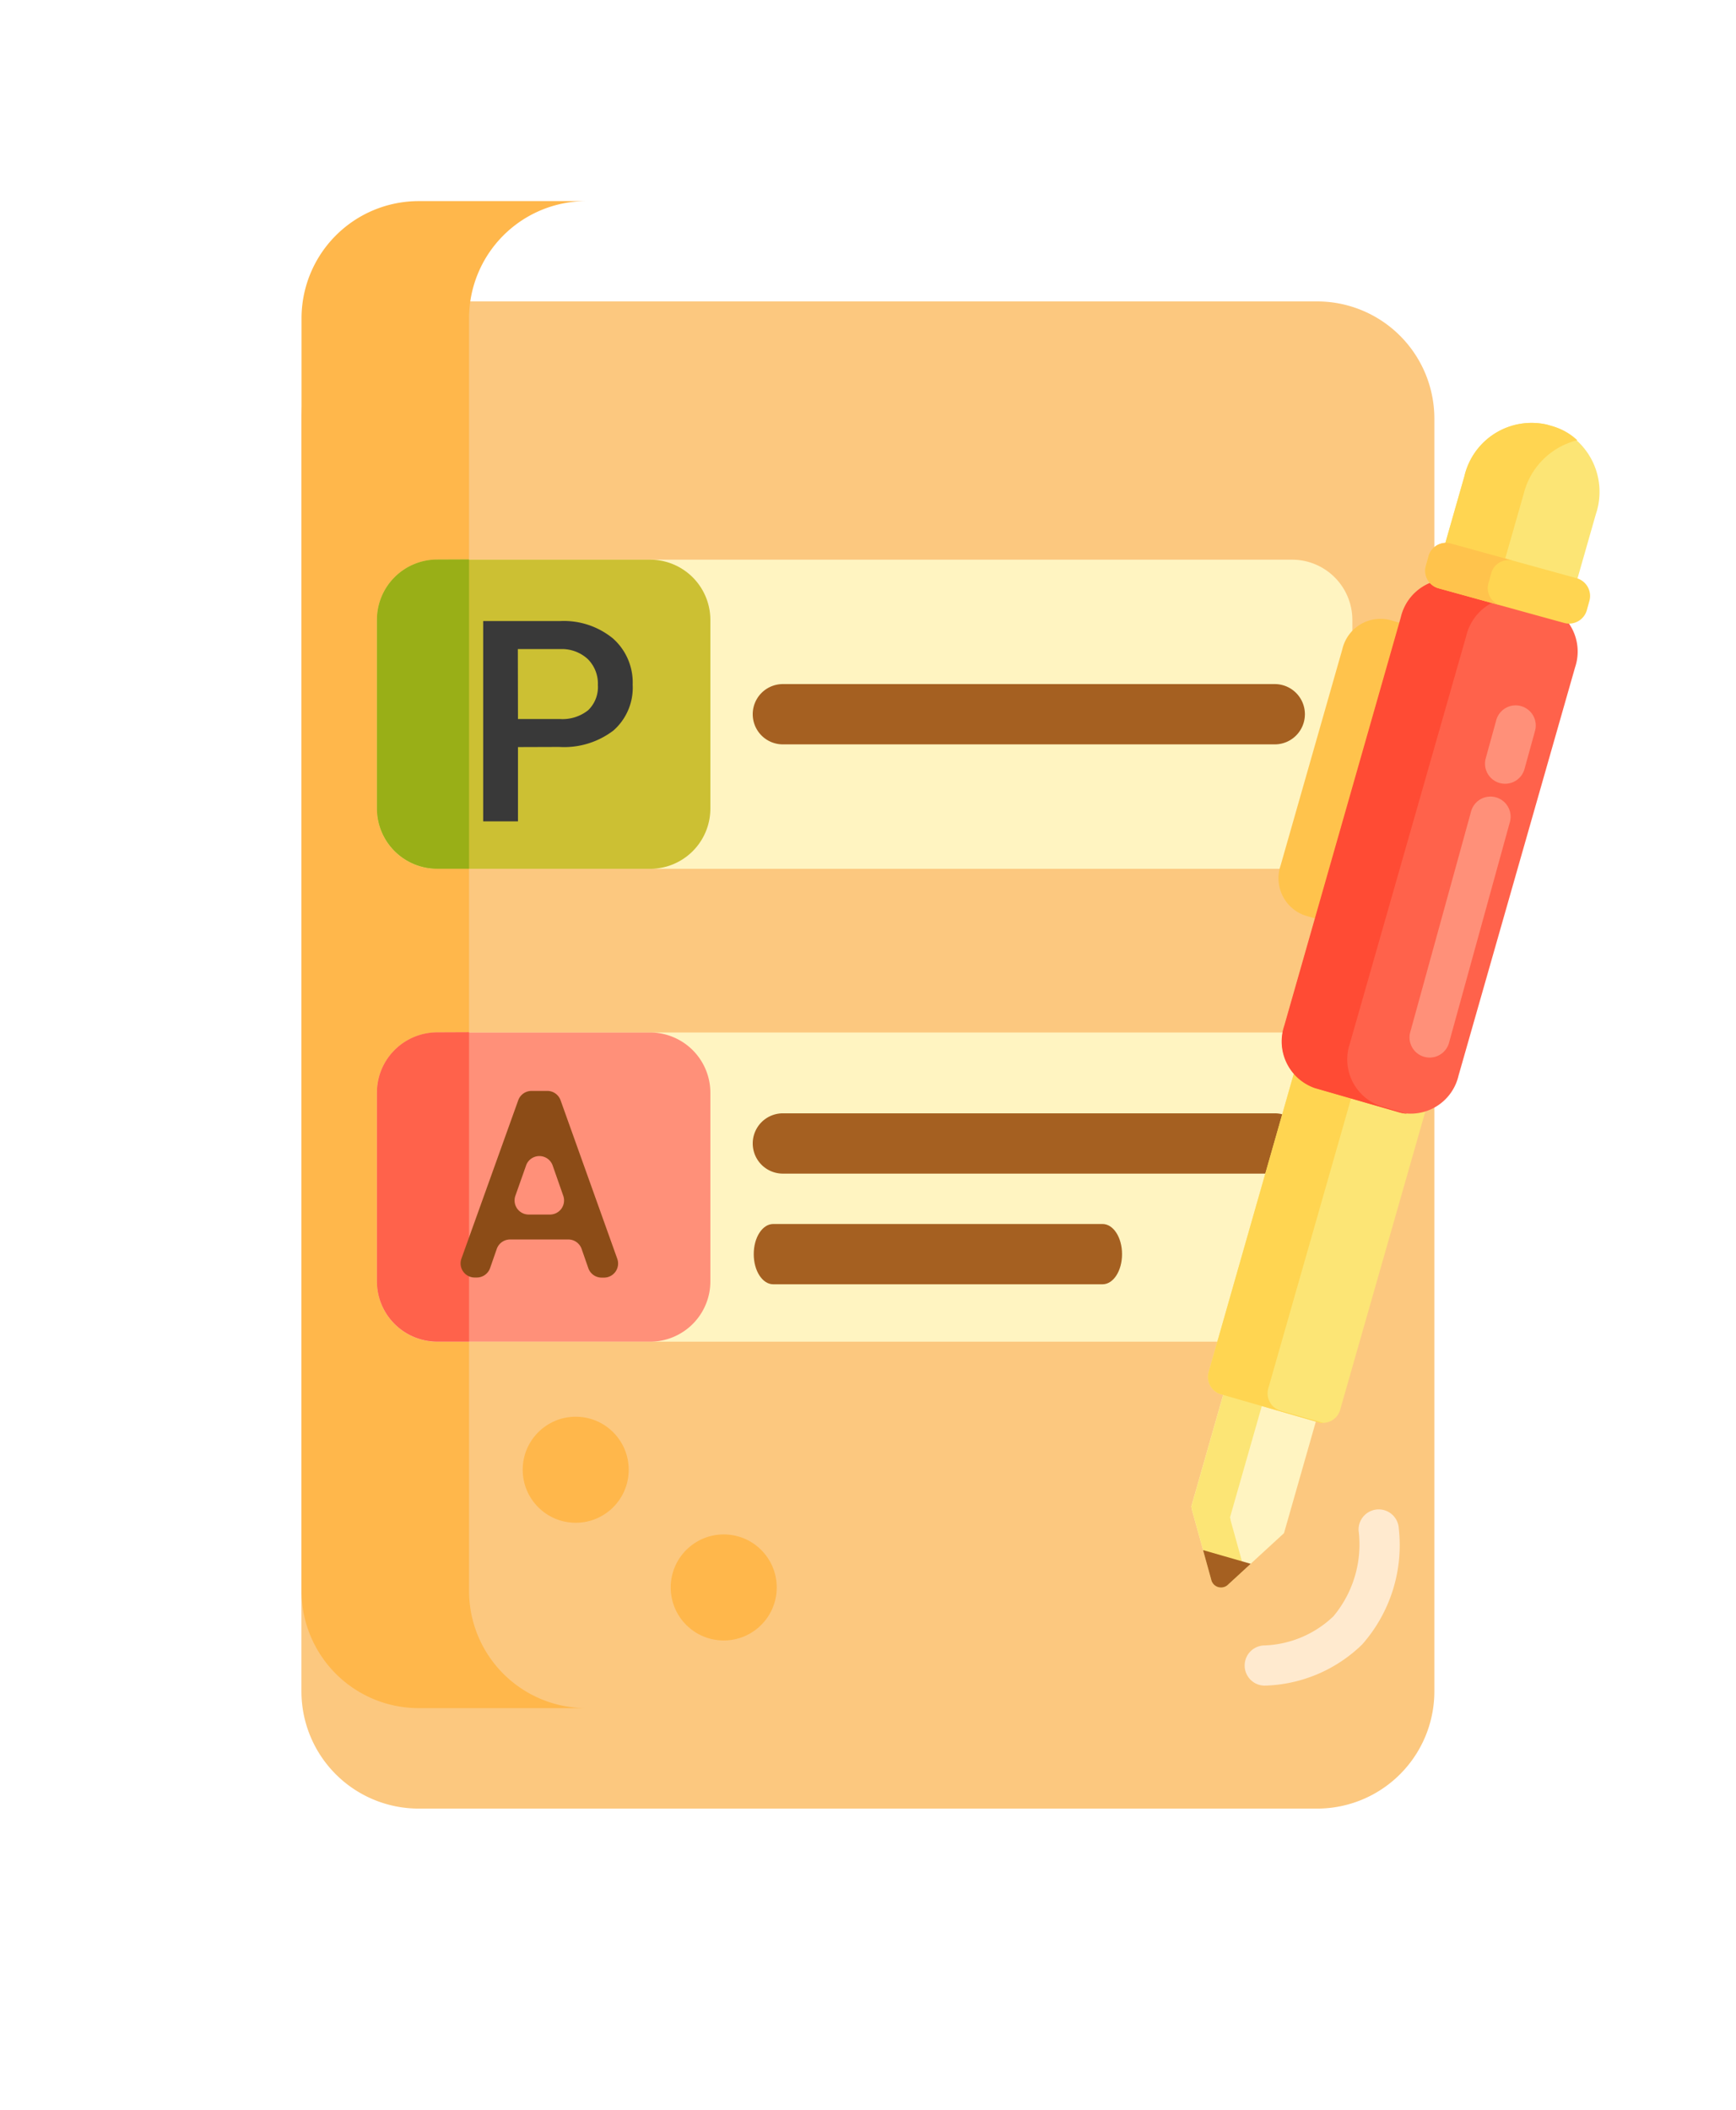 <svg xmlns="http://www.w3.org/2000/svg" xmlns:xlink="http://www.w3.org/1999/xlink" width="51.838" height="63" viewBox="0 0 51.838 63"><defs><filter id="a" x="0" y="0" width="51.838" height="63" filterUnits="userSpaceOnUse"><feOffset dy="3" input="SourceAlpha"/><feGaussianBlur stdDeviation="3" result="b"/><feFlood flood-opacity="0.161"/><feComposite operator="in" in2="b"/><feComposite in="SourceGraphic"/></filter></defs><g transform="translate(-61.657 -25.255)"><g transform="translate(70.657 31.255)"><g transform="translate(0 0)"><g transform="matrix(1, 0, 0, 1, -9, -6)" filter="url(#a)"><path d="M100.991,76.255H74.161a3.5,3.5,0,0,1-3.5-3.5V34.759a3.5,3.5,0,0,1,3.5-3.5h26.83a3.5,3.5,0,0,1,3.5,3.5V72.751A3.5,3.5,0,0,1,100.991,76.255Z" transform="translate(-61.66 -25.26)" fill="#fcc87f"/></g></g></g><g transform="translate(70.657 31.255)"><g transform="translate(0 0)"><path d="M75.663,72.751V34.759a3.5,3.5,0,0,1,3.5-3.5H74.161a3.5,3.5,0,0,0-3.5,3.5V72.751a3.5,3.5,0,0,0,3.5,3.5h5.006A3.5,3.5,0,0,1,75.663,72.751Z" transform="translate(-70.657 -31.255)" fill="#ffb74b"/></g></g><g transform="translate(72.911 41.96)"><g transform="translate(0 0)"><path d="M120.5,147.421H94.974a1.8,1.8,0,0,1-1.8-1.8v-5.63a1.8,1.8,0,0,1,1.8-1.8H120.5a1.8,1.8,0,0,1,1.8,1.8v5.63A1.8,1.8,0,0,1,120.5,147.421Z" transform="translate(-93.172 -138.187)" fill="#fff4c1"/></g></g><g transform="translate(72.911 41.96)"><g transform="translate(0 0)"><path d="M101.33,147.421H94.974a1.8,1.8,0,0,1-1.8-1.8v-5.63a1.8,1.8,0,0,1,1.8-1.8h6.356a1.8,1.8,0,0,1,1.8,1.8v5.63A1.8,1.8,0,0,1,101.33,147.421Z" transform="translate(-93.172 -138.187)" fill="#ccc033"/></g></g><g transform="translate(72.911 56.076)"><g transform="translate(0 0)"><path d="M120.5,288.421H94.974a1.8,1.8,0,0,1-1.8-1.8v-5.63a1.8,1.8,0,0,1,1.8-1.8H120.5a1.8,1.8,0,0,1,1.8,1.8v5.63A1.8,1.8,0,0,1,120.5,288.421Z" transform="translate(-93.172 -279.187)" fill="#fff4c1"/></g></g><g transform="translate(72.911 56.076)"><g transform="translate(0 0)"><path d="M101.33,288.421H94.974a1.8,1.8,0,0,1-1.8-1.8v-5.63a1.8,1.8,0,0,1,1.8-1.8h6.356a1.8,1.8,0,0,1,1.8,1.8v5.63A1.8,1.8,0,0,1,101.33,288.421Z" transform="translate(-93.172 -279.187)" fill="#ff9079"/></g></g><g transform="translate(84.164 45.676)"><g transform="translate(0 0)"><path d="M221.131,177.106H206.443a.9.9,0,0,1,0-1.8h14.688a.9.9,0,0,1,0,1.8Z" transform="translate(-205.573 -175.304)" fill="#a56021"/></g></g><g transform="translate(84.164 58.491)"><g transform="translate(0 0)"><path d="M221.131,305.106H206.443a.9.9,0,0,1,0-1.8h14.688a.9.9,0,0,1,0,1.8Z" transform="translate(-205.573 -303.304)" fill="#a56021"/></g></g><g transform="translate(84.164 61.795)"><g transform="translate(0 0)"><path d="M215.989,338.106h-9.834c-.321,0-.582-.4-.582-.9s.261-.9.582-.9h9.834c.321,0,.582.4.582.9S216.311,338.106,215.989,338.106Z" transform="translate(-205.573 -336.304)" fill="#a56021"/></g></g><g transform="translate(97.23 63.411)"><g transform="translate(0 0)"><path d="M338.03,352.45l-1.947,6.819.021.11.572,2.065a.3.3,0,0,0,.514.148l1.661-1.526,1.947-6.819Z" transform="translate(-336.083 -352.45)" fill="#fff4c1"/></g></g><g transform="translate(97.23 63.411)"><g transform="translate(0 0)"><path d="M337.261,359.7l-.021-.11,1.944-6.806-1.153-.332-1.947,6.819.021.11.572,2.065a.3.3,0,0,0,.514.148l.475-.436Z" transform="translate(-336.083 -352.45)" fill="#fce575"/></g></g><g transform="translate(97.581 71.533)"><g transform="translate(0 0)"><path d="M339.587,433.574l.242.873a.3.3,0,0,0,.514.148l.666-.612Z" transform="translate(-339.587 -433.574)" fill="#a56021"/></g></g><g transform="translate(97.733 37.864)"><g transform="translate(0 0)"><path d="M344.414,127.129l-2.945-.848a.543.543,0,0,1-.335-.688l7.627-26.71a2.06,2.06,0,0,1,2.466-1.544l.184.053a2.071,2.071,0,0,1,1.276,2.621l-7.627,26.71A.54.54,0,0,1,344.414,127.129Z" transform="translate(-341.11 -97.271)" fill="#fce575"/></g></g><g transform="translate(97.733 37.864)"><g transform="translate(0 0)"><path d="M343.249,126.773a.543.543,0,0,1-.335-.688l7.627-26.71a2.189,2.189,0,0,1,1.592-1.569,1.778,1.778,0,0,0-.722-.413l-.184-.053a2.06,2.06,0,0,0-2.466,1.544l-7.627,26.71a.543.543,0,0,0,.335.688l2.945.848a.462.462,0,0,0,.136.017Z" transform="translate(-341.11 -97.272)" fill="#ffd551"/></g></g><g transform="translate(99.843 43.718)"><g transform="translate(0 0)"><path d="M363.421,164.746l-.456-.131a1.178,1.178,0,0,1-.726-1.491l1.844-6.458a1.172,1.172,0,0,1,1.4-.878l.457.131a1.178,1.178,0,0,1,.726,1.491l-1.844,6.458A1.172,1.172,0,0,1,363.421,164.746Z" transform="translate(-362.186 -155.747)" fill="#ffc34c"/></g></g><g transform="translate(99.951 42.542)"><g transform="translate(0 0)"><path d="M366.773,159.918l-2.531-.729a1.473,1.473,0,0,1-.908-1.864l3.479-12.185a1.465,1.465,0,0,1,1.754-1.1l2.531.729a1.473,1.473,0,0,1,.908,1.864l-3.479,12.185A1.465,1.465,0,0,1,366.773,159.918Z" transform="translate(-363.268 -143.994)" fill="#ff624b"/></g></g><g transform="translate(99.941 42.539)"><g transform="translate(0 0)"><path d="M366.093,159.7a1.473,1.473,0,0,1-.908-1.864l3.479-12.185a1.5,1.5,0,0,1,1.526-1.14l-1.73-.5a1.465,1.465,0,0,0-1.754,1.1L363.227,157.3a1.473,1.473,0,0,0,.908,1.864l2.531.729a1.25,1.25,0,0,0,.228.042Z" transform="translate(-363.161 -143.965)" fill="#ff4b34"/></g></g><g transform="translate(104.216 41.464)"><path d="M410.014,135.617l-3.744-1.032a.551.551,0,0,1-.385-.677l.076-.275a.551.551,0,0,1,.677-.385l3.744,1.032a.551.551,0,0,1,.385.677l-.076.275A.551.551,0,0,1,410.014,135.617Z" transform="translate(-405.865 -133.228)" fill="#ffd551"/></g><g transform="translate(104.217 41.456)"><g transform="translate(0 0)"><path d="M407.768,134.337l.068-.247a.539.539,0,0,1,.64-.41l-1.869-.515a.539.539,0,0,0-.64.41l-.068.247a.539.539,0,0,0,.339.679l1.869.515A.539.539,0,0,1,407.768,134.337Z" transform="translate(-405.876 -133.148)" fill="#ffc34c"/></g></g><g transform="translate(106 46.314)"><g transform="translate(0 0)"><path d="M424.283,184.012a.6.6,0,0,1-.579-.76l.314-1.139a.6.6,0,1,1,1.158.319l-.314,1.138A.6.6,0,0,1,424.283,184.012Z" transform="translate(-423.682 -181.672)" fill="#ff9079"/></g></g><g transform="translate(103.746 49.036)"><g transform="translate(0)"><path d="M401.775,216.657a.6.6,0,0,1-.579-.76l1.817-6.59a.6.6,0,1,1,1.158.319l-1.817,6.59A.6.6,0,0,1,401.775,216.657Z" transform="translate(-401.174 -208.865)" fill="#ff9079"/></g></g><g transform="translate(72.911 56.076)"><g transform="translate(0 0)"><path d="M94.974,279.187a1.8,1.8,0,0,0-1.8,1.8v5.63a1.8,1.8,0,0,0,1.8,1.8h.95v-9.234Z" transform="translate(-93.172 -279.187)" fill="#ff624b"/></g></g><g transform="translate(72.911 41.96)"><g transform="translate(0 0)"><path d="M94.974,138.187a1.8,1.8,0,0,0-1.8,1.8v5.63a1.8,1.8,0,0,0,1.8,1.8h.95v-9.234Z" transform="translate(-93.172 -138.187)" fill="#99af17"/></g></g><g transform="translate(75.415 57.822)"><g transform="translate(0)"><path d="M121.393,301.056h-1.734a.422.422,0,0,0-.4.281l-.2.574a.421.421,0,0,1-.4.281h-.056a.421.421,0,0,1-.4-.563L119.9,296.9a.422.422,0,0,1,.4-.279h.464a.421.421,0,0,1,.4.279l1.693,4.732a.421.421,0,0,1-.4.563h-.064a.422.422,0,0,1-.4-.281l-.2-.574A.421.421,0,0,0,121.393,301.056Zm-1.262-2.2-.316.894a.421.421,0,0,0,.4.562h.629a.421.421,0,0,0,.4-.561l-.313-.894A.421.421,0,0,0,120.131,298.855Z" transform="translate(-118.183 -296.619)" fill="#8c4c17"/></g></g><g transform="translate(77.265 67.551)"><g transform="translate(0)"><circle cx="1.583" cy="1.583" r="1.583" fill="#ffb74b"/></g></g><g transform="translate(81.685 71.065)"><g transform="translate(0 0)"><circle cx="1.583" cy="1.583" r="1.583" fill="#ffb74b"/></g></g><g transform="translate(98.823 70.317)"><g transform="translate(0 0)"><path d="M352.6,426.694h0a.6.6,0,0,1,0-1.2h0a3.144,3.144,0,0,0,2.051-.87,3.348,3.348,0,0,0,.752-2.561.6.6,0,0,1,1.2-.059,4.48,4.48,0,0,1-1.092,3.459A4.332,4.332,0,0,1,352.6,426.694Z" transform="translate(-352 -421.432)" fill="#ffeacf"/></g></g><path d="M-19.736-55.957v2.217h-1.039v-5.979h2.287A2.313,2.313,0,0,1-16.9-59.2a1.755,1.755,0,0,1,.589,1.381,1.7,1.7,0,0,1-.577,1.369,2.425,2.425,0,0,1-1.616.489Zm0-.838h1.248a1.229,1.229,0,0,0,.846-.261.958.958,0,0,0,.292-.753,1.034,1.034,0,0,0-.3-.774,1.14,1.14,0,0,0-.813-.3h-1.277Z" transform="translate(96.86 103.516)" fill="#393939"/></g></svg>
